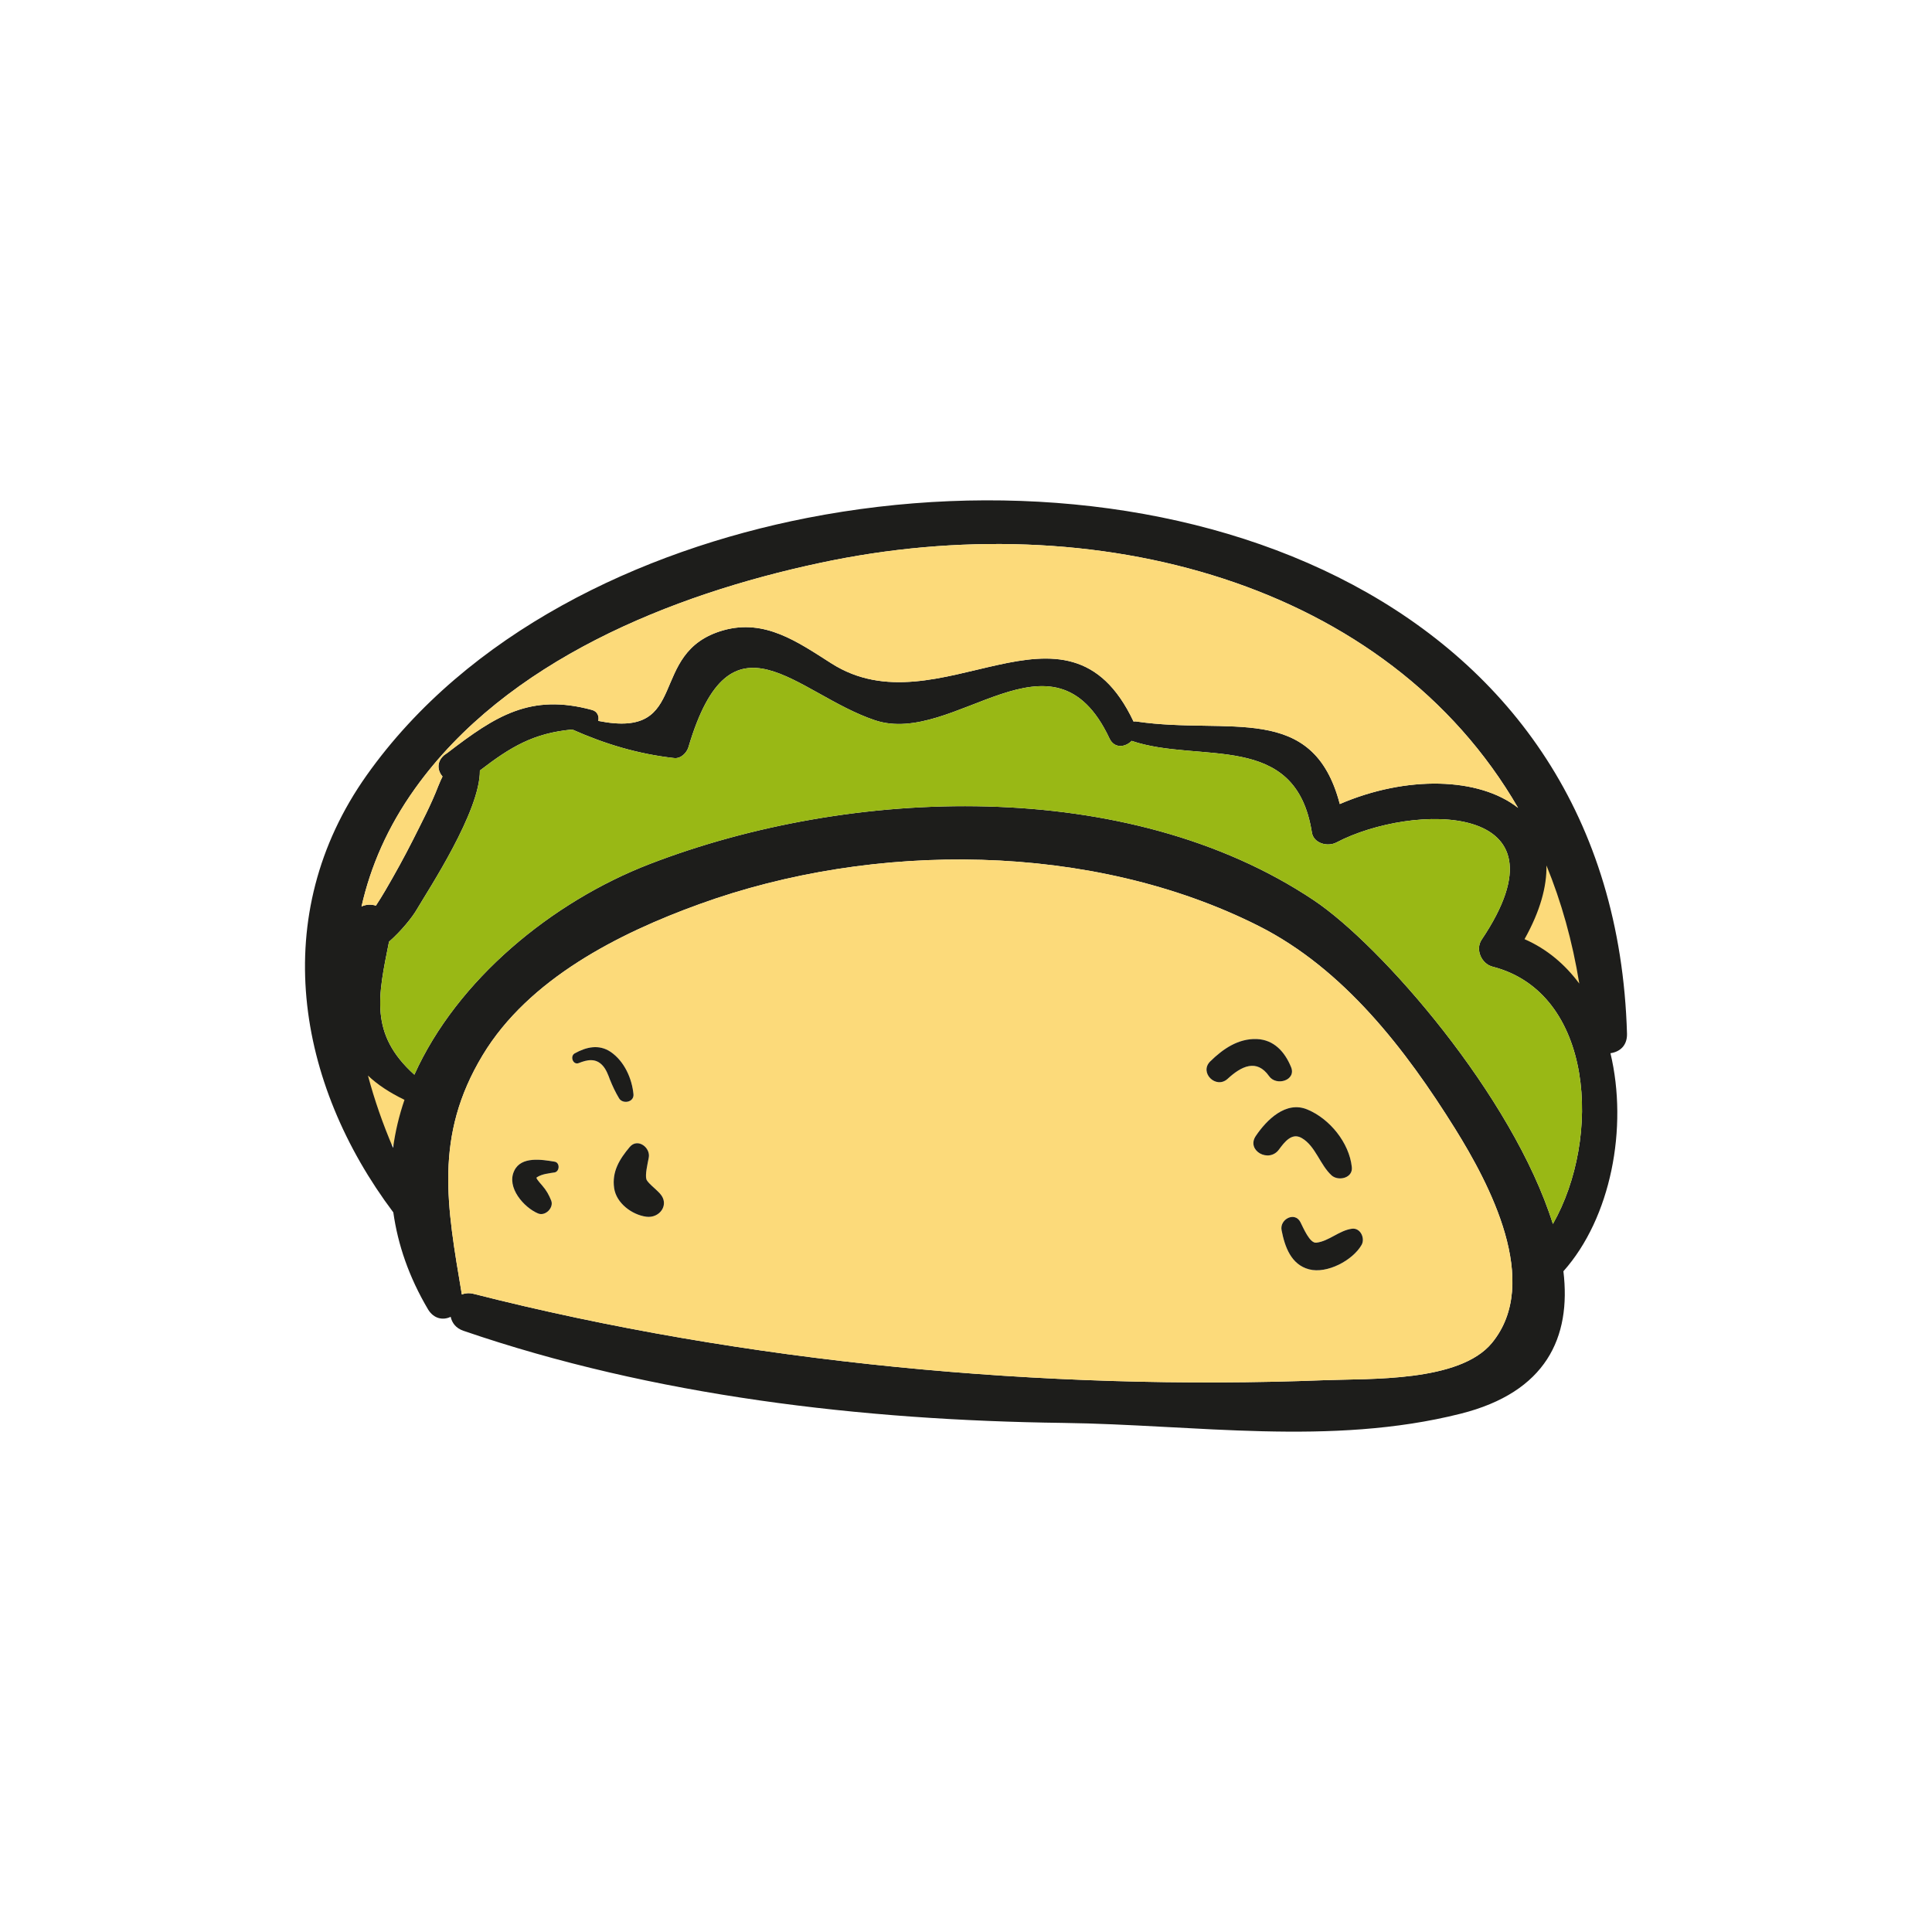 <?xml version="1.0" encoding="utf-8"?>
<!-- Generator: Adobe Illustrator 16.0.0, SVG Export Plug-In . SVG Version: 6.00 Build 0)  -->
<!DOCTYPE svg PUBLIC "-//W3C//DTD SVG 1.1//EN" "http://www.w3.org/Graphics/SVG/1.1/DTD/svg11.dtd">
<svg version="1.1" id="Layer_1" xmlns="http://www.w3.org/2000/svg" xmlns:xlink="http://www.w3.org/1999/xlink" x="0px" y="0px"
	 width="350px" height="350px" viewBox="0 0 350 350" enable-background="new 0 0 350 350" xml:space="preserve">
<g>
	<polygon fill="#FCDA7A" points="65.655,189.158 78.134,198.864 74.372,210.55 66.647,203.22 	"/>
	<polygon fill="#FCDA7A" points="271.448,171.927 278.38,150.733 289.671,167.173 288.283,182.226 	"/>
	<path fill="#1D1D1B" d="M294.748,187.3c0.038,2.178-1.36,3.268-2.999,3.5c3.23,13.506,0.08,29.848-8.523,39.501
		c1.443,12.024-3.151,21.909-18.6,25.801c-23.623,5.955-48.06,1.983-72.032,1.672c-36.427-0.467-74.176-4.864-108.655-16.694
		c-1.362-0.468-2.062-1.44-2.295-2.527c-1.362,0.661-3.037,0.387-4.087-1.323c-3.502-5.917-5.486-11.792-6.303-17.592
		c-17.552-23.35-22.806-53.82-4.827-79.192c18.291-25.801,49.424-40.667,79.817-46.623C214.111,80.551,292.49,108.26,294.748,187.3z
		 M281.321,221.738c8.836-15.528,7.472-41.91-10.934-46.619c-1.988-0.509-3.154-3.074-1.988-4.864
		c17.007-25.257-12.647-24.79-26.306-17.63c-1.555,0.817-4.124,0.193-4.436-1.828c-2.918-18.565-20.278-12.378-32.652-16.581
		c-1.125,1.167-3.112,1.44-4.006-0.426c-10.238-21.833-28.1,1.517-42.498-3.31c-14.282-4.785-26.075-21.168-33.78,4.864
		c-0.312,1.053-1.4,2.14-2.607,1.984c-6.539-0.737-12.492-2.527-18.445-5.172c-7.044,0.662-11.169,3.151-16.735,7.43
		c0.078,7.358-9.339,21.602-11.363,25.064c-0.857,1.516-2.918,4.047-5.098,5.955c-1.946,9.766-3.62,16.695,4.593,24.086
		c7.743-17.201,24.906-31.326,42.652-38.174c36.347-14.012,86.588-15.958,120.289,6.574
		C250.188,171.228,274.043,198.507,281.321,221.738z M286.105,178.19c-1.246-7.704-3.268-14.863-5.951-21.404
		c0.076,3.74-1.091,8.213-3.972,13.351C280.269,171.927,283.537,174.728,286.105,178.19z M270.266,243.298
		c9.068-11.014-0.501-28.913-6.65-38.798c-8.954-14.361-20.157-28.955-35.571-36.738c-30.236-15.255-69.775-15.411-101.335-3.968
		c-14.633,5.29-30.939,13.541-39.268,27.355c-8.872,14.711-6.458,27.358-3.774,43.354c0.583-0.235,1.285-0.312,2.102-0.118
		c48.917,12.454,103.557,17.63,154.262,15.646C248.087,249.721,264.391,250.42,270.266,243.298z M242.717,145.659
		c12.104-5.214,25.254-4.865,32.3,0.699c-23.623-40.824-76.51-55.105-126.555-44.362c-26.813,5.72-56.74,17.706-73.279,40.862
		c-4.98,6.966-8.055,14.126-9.689,21.362c0.817-0.388,1.75-0.426,2.607-0.156c0.583-0.893,1.167-1.828,1.712-2.763
		c1.752-2.995,3.424-6.031,4.98-9.105c1.596-3.192,3.308-6.419,4.593-9.767c0.312-0.779,0.583-1.36,0.779-1.752
		c-0.895-1.049-1.128-2.607,0.272-3.854c0.233-0.156,0.427-0.312,0.661-0.467c8.678-6.655,14.983-10.778,26.152-7.742
		c1.011,0.27,1.323,1.205,1.128,1.984c17.005,3.424,8.601-12.454,22.687-16.421c7.512-2.102,13.427,2.102,19.536,5.993
		c19.498,12.45,42.615-15.179,54.754,10.546c0.197-0.042,0.392-0.042,0.585,0C222.636,133.167,237.853,127.056,242.717,145.659z
		 M71.213,207.962c0.39-2.957,1.091-5.875,2.063-8.718c-2.725-1.322-4.904-2.763-6.616-4.397
		C67.827,199.244,69.346,203.603,71.213,207.962z"/>
	<path fill="#99B815" d="M270.388,175.12c18.405,4.708,19.77,31.09,10.934,46.619c-7.278-23.231-31.133-50.51-43.313-58.647
		c-33.701-22.532-83.942-20.586-120.289-6.574c-17.746,6.848-34.909,20.973-42.652,38.174c-8.212-7.392-6.539-14.32-4.593-24.086
		c2.18-1.908,4.241-4.439,5.098-5.955c2.024-3.462,11.441-17.706,11.363-25.064c5.565-4.279,9.691-6.768,16.735-7.43
		c5.954,2.645,11.907,4.435,18.445,5.172c1.207,0.156,2.295-0.931,2.607-1.984c7.705-26.032,19.498-9.649,33.78-4.864
		c14.397,4.827,32.259-18.523,42.498,3.31c0.894,1.866,2.881,1.592,4.006,0.426c12.374,4.203,29.734-1.984,32.652,16.581
		c0.312,2.021,2.881,2.645,4.436,1.828c13.658-7.16,43.313-7.627,26.306,17.63C267.233,172.045,268.399,174.611,270.388,175.12z"/>
	<path fill="#FCDA7A" d="M263.615,204.5c6.149,9.885,15.719,27.784,6.65,38.798c-5.875,7.122-22.179,6.423-30.235,6.734
		c-50.705,1.983-105.345-3.192-154.262-15.646c-0.817-0.193-1.518-0.117-2.102,0.118c-2.685-15.996-5.098-28.644,3.774-43.354
		c8.329-13.814,24.634-22.065,39.268-27.355c31.56-11.443,71.099-11.287,101.335,3.968
		C243.458,175.545,254.661,190.139,263.615,204.5z M246.646,225.554c0.703-1.17-0.156-3.154-1.714-2.96
		c-2.334,0.312-4.161,2.257-6.461,2.531c-1.204,0.155-2.371-2.726-2.877-3.698c-1.015-2.021-3.812-0.543-3.424,1.44
		c0.585,2.995,1.71,6.225,4.979,7.084C240.418,230.806,245.05,228.317,246.646,225.554z M241.238,212.944
		c1.247,1.091,3.892,0.468,3.656-1.521c-0.464-4.396-4.006-8.756-8.057-10.428c-3.892-1.634-7.392,1.907-9.338,4.788
		c-1.79,2.646,2.375,4.979,4.203,2.451c1.011-1.364,2.338-3.112,4.124-2.063C238.319,207.612,239.133,211.036,241.238,212.944z
		 M229.913,194.965c1.323,1.866,4.979,0.737,3.968-1.672c-1.125-2.726-3.07-4.944-6.225-5.063c-3.345-0.114-6.111,1.79-8.407,4.048
		c-2.06,2.025,1.05,5.1,3.155,3.154C224.852,193.175,227.656,191.734,229.913,194.965z M117.058,220.416
		c2.451,0.35,4.319-2.22,2.489-4.203c-0.855-0.935-2.295-1.984-2.451-2.607c-0.233-0.817,0.196-2.645,0.428-3.854
		c0.39-1.828-1.984-3.656-3.424-1.983c-1.868,2.219-3.268,4.473-2.841,7.472C111.647,217.965,114.488,220.066,117.058,220.416z
		 M112.153,198.975c0.662,1.087,2.725,0.737,2.607-0.741c-0.271-2.839-1.634-5.955-4.125-7.666c-2.14-1.44-4.435-0.896-6.537,0.271
		c-0.895,0.547-0.274,2.144,0.739,1.752c1.556-0.624,3.074-0.932,4.319,0.429c0.624,0.662,1.013,1.673,1.325,2.531
		C110.986,196.793,111.454,197.804,112.153,198.975z M100.478,212.397c0.935-0.194,0.973-1.79,0-1.946
		c-2.335-0.388-6.071-1.011-7.315,1.638c-1.479,3.033,1.79,6.693,4.319,7.742c1.325,0.547,2.881-1.049,2.375-2.334
		c-0.43-1.053-0.857-1.828-1.596-2.687c-0.35-0.426-0.895-0.973-1.091-1.44c0.04-0.038,0.118-0.114,0.196-0.156
		C98.261,212.671,99.467,212.553,100.478,212.397z"/>
	<path fill="#FCDA7A" d="M275.017,146.358c-7.046-5.564-20.195-5.914-32.3-0.699c-4.864-18.603-20.081-12.492-36.776-14.943
		c-0.193-0.042-0.388-0.042-0.585,0c-12.139-25.725-35.256,1.904-54.754-10.546c-6.109-3.892-12.024-8.095-19.536-5.993
		c-14.086,3.968-5.682,19.846-22.687,16.421c0.194-0.779-0.118-1.714-1.128-1.984c-11.169-3.036-17.474,1.087-26.152,7.742
		c-0.234,0.156-0.428,0.312-0.661,0.467c-1.4,1.247-1.167,2.805-0.272,3.854c-0.196,0.392-0.467,0.973-0.779,1.752
		c-1.285,3.348-2.997,6.575-4.593,9.767c-1.556,3.075-3.229,6.111-4.98,9.105c-0.545,0.935-1.129,1.87-1.712,2.763
		c-0.856-0.27-1.79-0.232-2.607,0.156c1.634-7.236,4.709-14.396,9.689-21.362c16.54-23.156,46.466-35.142,73.279-40.862
		C198.507,91.253,251.394,105.535,275.017,146.358z"/>
	<path fill="#1D1D1B" d="M244.933,222.594c1.558-0.194,2.417,1.79,1.714,2.96c-1.597,2.764-6.229,5.252-9.497,4.397
		c-3.269-0.859-4.394-4.089-4.979-7.084c-0.388-1.983,2.409-3.462,3.424-1.44c0.506,0.973,1.673,3.854,2.877,3.698
		C240.771,224.851,242.599,222.905,244.933,222.594z"/>
	<path fill="#1D1D1B" d="M244.895,211.424c0.235,1.988-2.409,2.611-3.656,1.521c-2.105-1.908-2.919-5.332-5.411-6.772
		c-1.786-1.049-3.113,0.699-4.124,2.063c-1.828,2.527-5.993,0.194-4.203-2.451c1.946-2.881,5.446-6.422,9.338-4.788
		C240.889,202.668,244.431,207.027,244.895,211.424z"/>
	<path fill="#1D1D1B" d="M233.881,193.293c1.011,2.409-2.645,3.538-3.968,1.672c-2.257-3.23-5.062-1.79-7.509,0.468
		c-2.105,1.945-5.215-1.129-3.155-3.154c2.296-2.258,5.063-4.162,8.407-4.048C230.811,188.349,232.756,190.567,233.881,193.293z"/>
	<path fill="#1D1D1B" d="M119.546,216.213c1.83,1.983-0.038,4.553-2.489,4.203c-2.569-0.35-5.41-2.451-5.8-5.176
		c-0.427-2.999,0.973-5.253,2.841-7.472c1.44-1.673,3.814,0.155,3.424,1.983c-0.232,1.209-0.661,3.036-0.428,3.854
		C117.251,214.229,118.691,215.278,119.546,216.213z"/>
	<path fill="#1D1D1B" d="M114.76,198.233c0.118,1.479-1.945,1.828-2.607,0.741c-0.699-1.171-1.167-2.182-1.672-3.425
		c-0.312-0.858-0.701-1.869-1.325-2.531c-1.245-1.36-2.763-1.053-4.319-0.429c-1.013,0.392-1.634-1.205-0.739-1.752
		c2.102-1.167,4.397-1.711,6.537-0.271C113.126,192.278,114.488,195.395,114.76,198.233z"/>
	<path fill="#1D1D1B" d="M100.478,210.451c0.973,0.156,0.935,1.752,0,1.946c-1.011,0.155-2.217,0.273-3.112,0.816
		c-0.078,0.042-0.156,0.118-0.196,0.156c0.196,0.468,0.741,1.015,1.091,1.44c0.739,0.858,1.167,1.634,1.596,2.687
		c0.505,1.285-1.051,2.881-2.375,2.334c-2.529-1.049-5.797-4.709-4.319-7.742C94.407,209.44,98.143,210.063,100.478,210.451z"/>
</g>
</svg>
